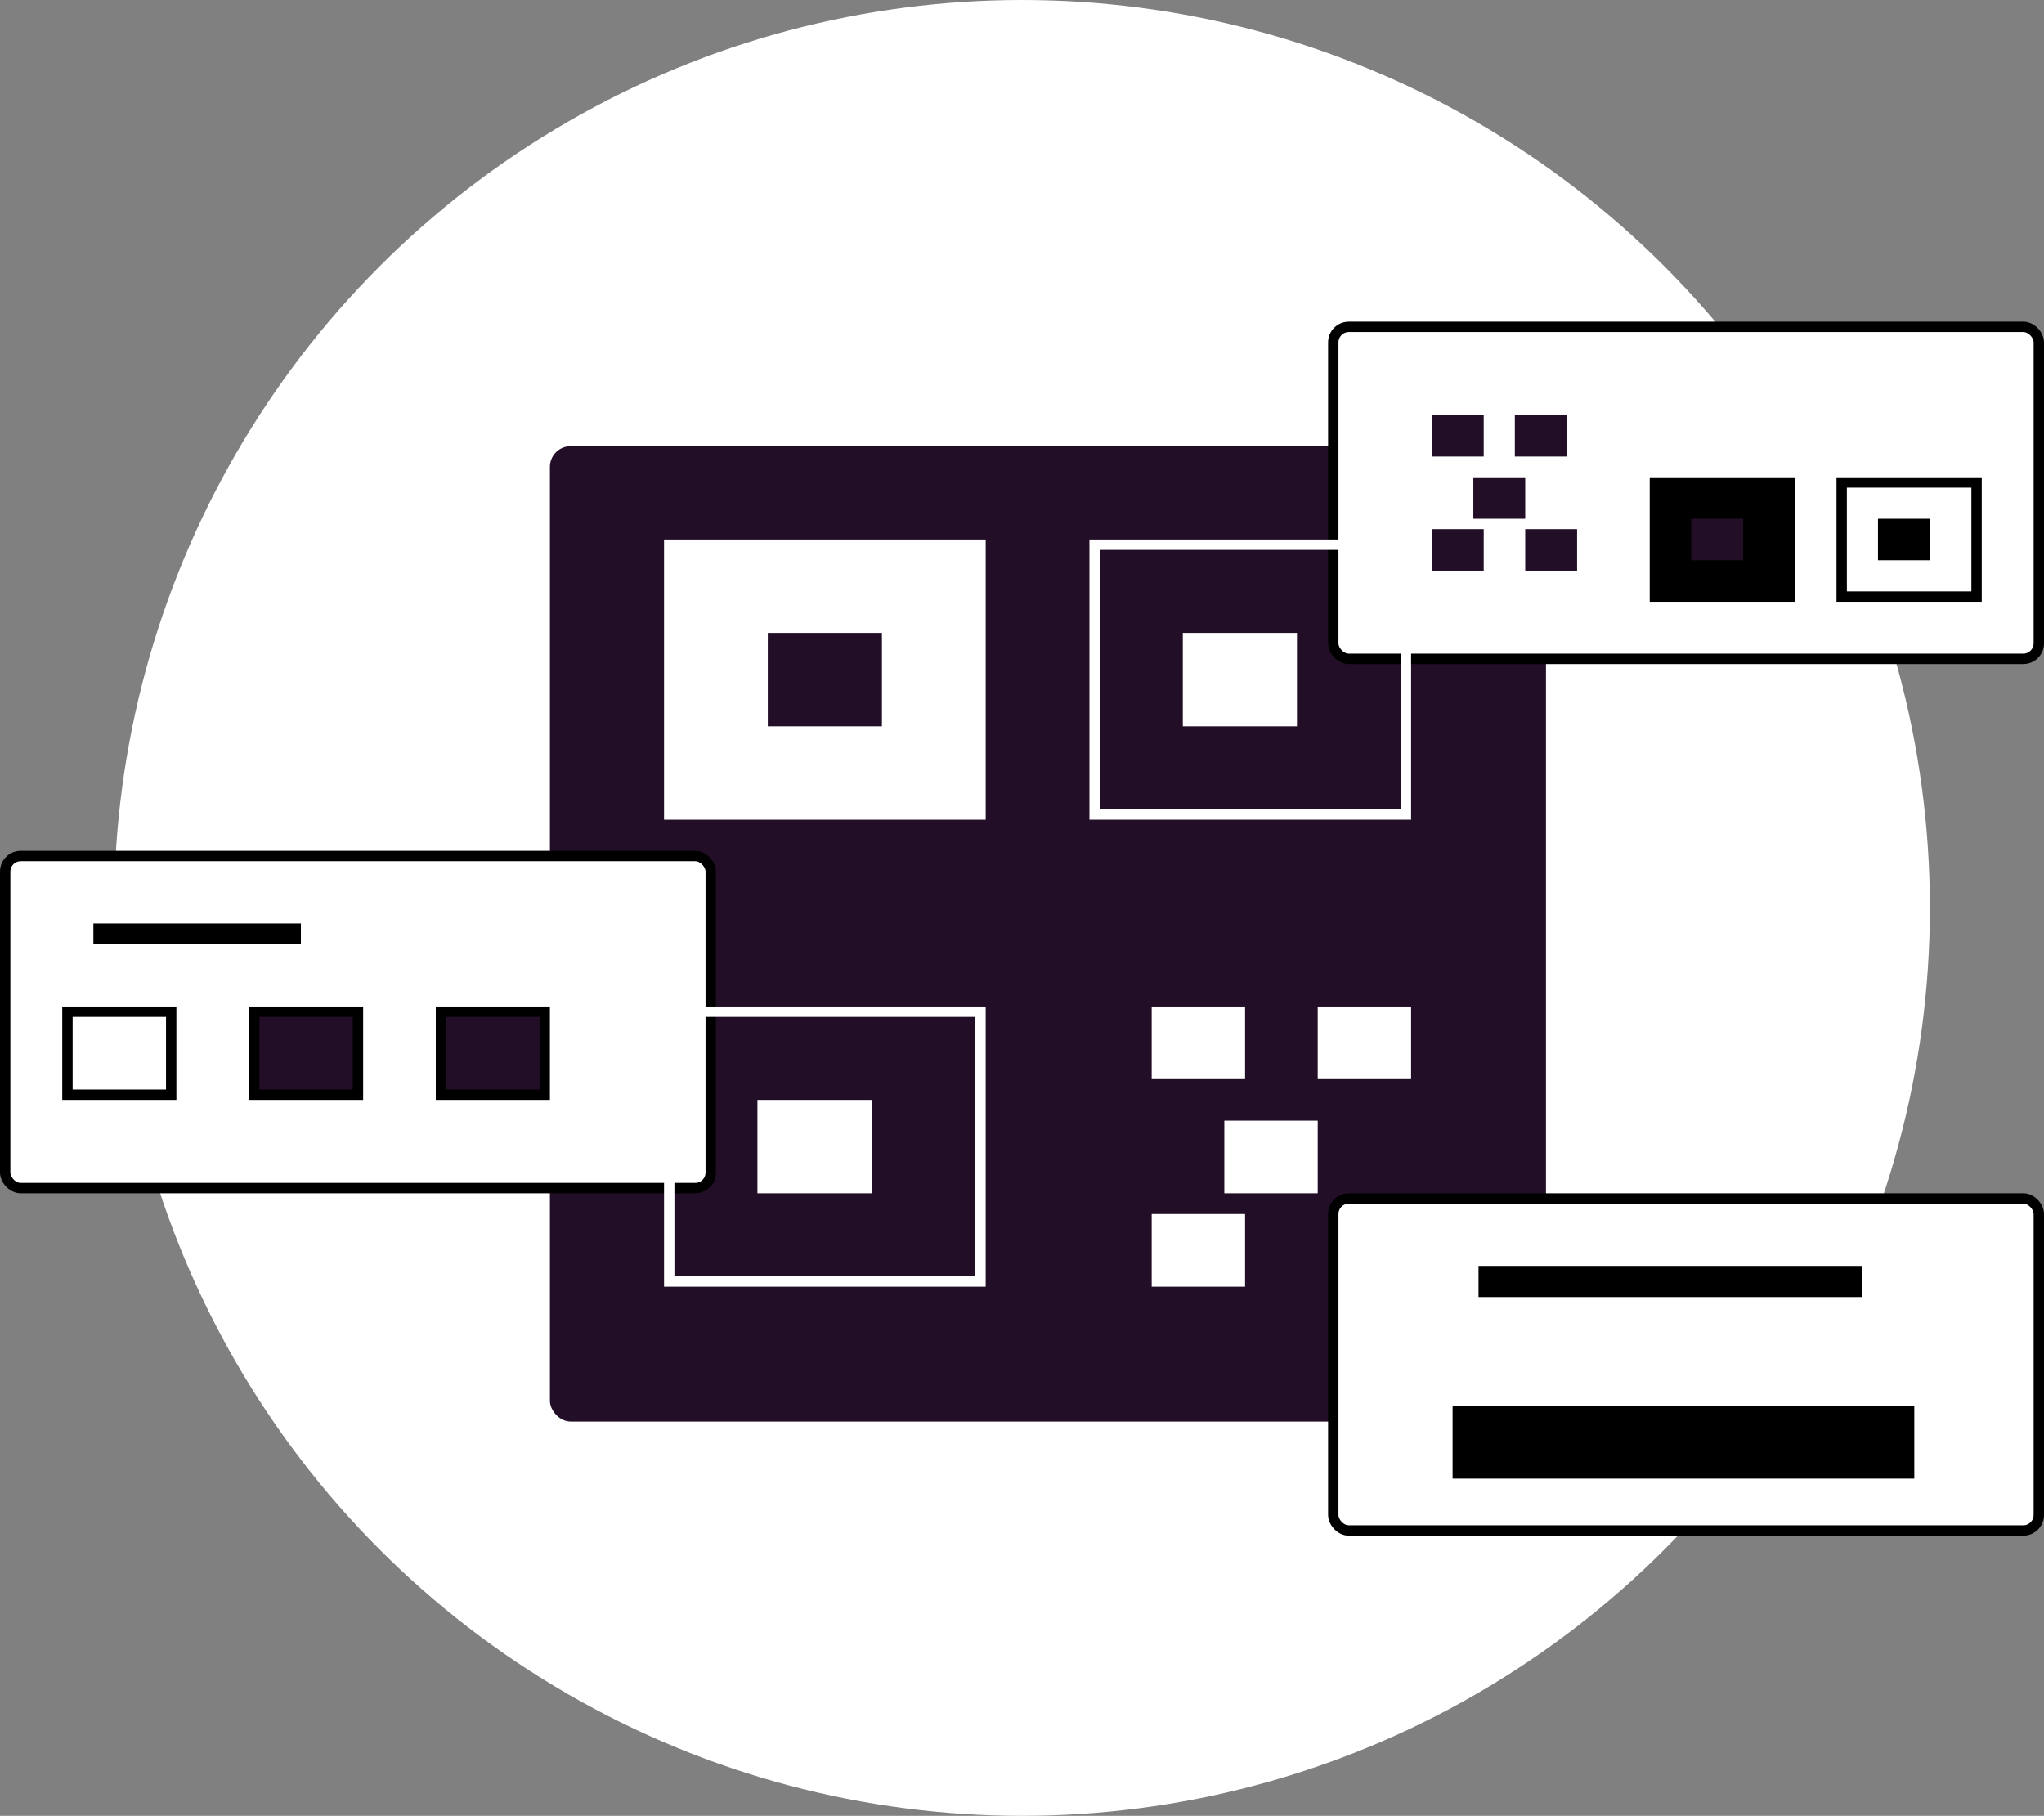 <svg width="197" height="175" viewBox="0 0 197 175" fill="none" xmlns="http://www.w3.org/2000/svg">
<rect x="0" y="0" width="197" height="175" fill="#808080" stroke="none"/>
<circle cx="98.5" cy="87.5" r="87.5" fill="white"/>
<rect x="53" y="43" width="96" height="94" rx="2" fill="#220E27"/>
<rect x="128.5" y="31.5" width="68" height="32" rx="1.5" fill="white" stroke="black"/>
<rect x="128.5" y="115.5" width="68" height="32" rx="1.5" fill="white" stroke="black"/>
<rect x="0.5" y="82.5" width="68" height="32" rx="1.5" fill="white" stroke="black"/>
<path d="M140 139H184.5" stroke="black" stroke-width="7"/>
<rect x="64" y="52" width="31" height="27" fill="white"/>
<rect x="105.5" y="52.5" width="30" height="26" stroke="white"/>
<rect x="74" y="61" width="11" height="9" fill="#220E27"/>
<rect x="6.5" y="97.5" width="10" height="8" stroke="black"/>
<rect x="24.5" y="97.5" width="10" height="8" fill="#220E27" stroke="black"/>
<rect x="42.5" y="97.5" width="10" height="8" fill="#220E27" stroke="black"/>
<rect x="114" y="61" width="11" height="9" fill="white"/>
<rect x="159" y="46" width="14" height="12" fill="black"/>
<rect x="177.5" y="46.5" width="13" height="11" stroke="black"/>
<rect x="163" y="50" width="5" height="4" fill="#220E27"/>
<rect x="181" y="50" width="5" height="4" fill="black"/>
<rect x="64.5" y="97.5" width="30" height="26" stroke="white"/>
<rect x="73" y="106" width="11" height="9" fill="white"/>
<rect x="111" y="97" width="9" height="7" fill="white"/>
<rect x="127" y="97" width="9" height="7" fill="white"/>
<rect x="118" y="108" width="9" height="7" fill="white"/>
<rect x="111" y="117" width="9" height="7" fill="white"/>
<rect x="138" y="40" width="5" height="4" fill="#220E27"/>
<rect x="146" y="40" width="5" height="4" fill="#220E27"/>
<rect x="142" y="46" width="5" height="4" fill="#220E27"/>
<rect x="147" y="51" width="5" height="4" fill="#220E27"/>
<rect x="138" y="51" width="5" height="4" fill="#220E27"/>
<rect x="131" y="117" width="9" height="7" fill="white"/>
<path d="M9 90H29" stroke="black" stroke-width="2"/>
<path d="M142.5 123.5H179.5" stroke="black" stroke-width="3"/>
</svg>

